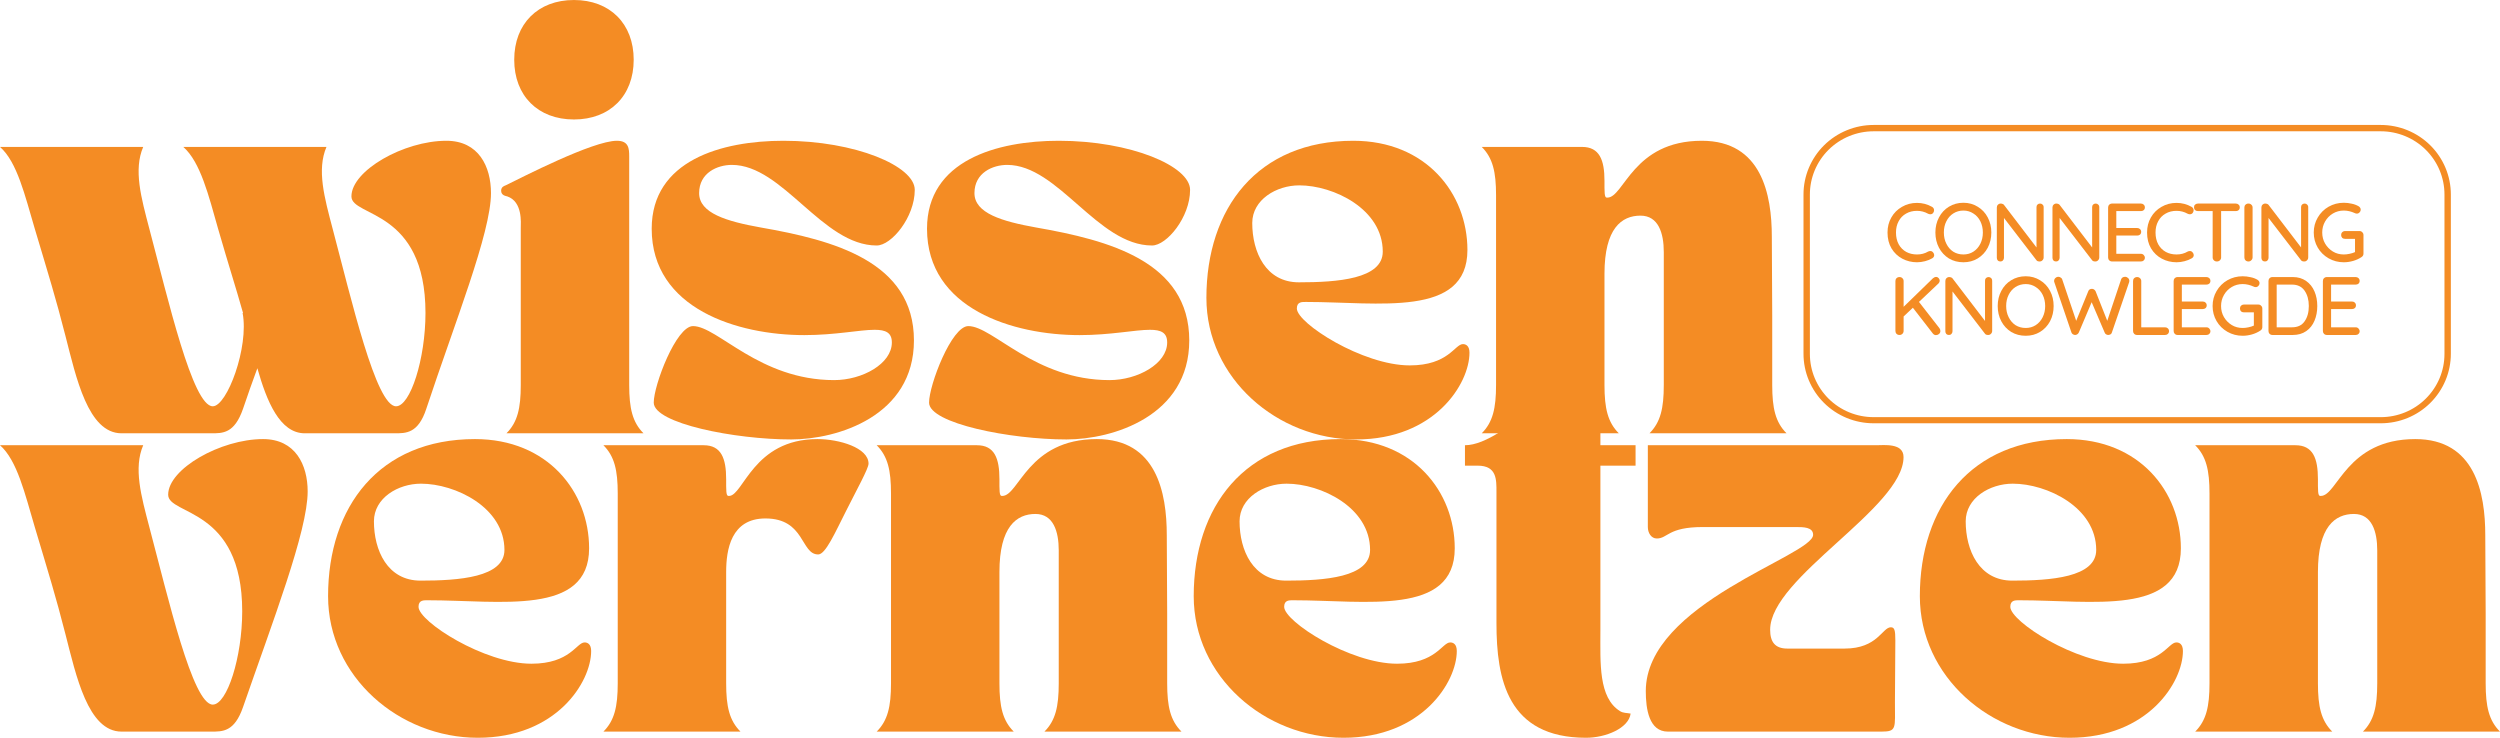 <svg xmlns="http://www.w3.org/2000/svg" xmlns:xlink="http://www.w3.org/1999/xlink" zoomAndPan="magnify" preserveAspectRatio="xMidYMid meet" version="1.0" viewBox="37.5 135.55 295.41 87.18"><defs><g/><clipPath id="f13a8c359b"><path d="M 250.609 150.316 L 327.105 150.316 L 327.105 185.566 L 250.609 185.566 Z M 250.609 150.316 " clip-rule="nonzero"/></clipPath><clipPath id="513bfeff24"><path d="M 258.895 150.316 L 318.82 150.316 C 321.016 150.316 323.125 151.184 324.676 152.723 C 326.23 154.262 327.102 156.352 327.102 158.527 L 327.102 177.355 C 327.102 179.535 326.23 181.621 324.676 183.16 C 323.125 184.703 321.016 185.566 318.82 185.566 L 258.895 185.566 C 256.695 185.566 254.59 184.703 253.035 183.16 C 251.484 181.621 250.609 179.535 250.609 177.355 L 250.609 158.527 C 250.609 156.352 251.484 154.262 253.035 152.723 C 254.59 151.184 256.695 150.316 258.895 150.316 " clip-rule="nonzero"/></clipPath></defs><g fill="#f48c24" fill-opacity="1"><g transform="translate(37.5, 186.75)"><g><path d="M 0 -33.84 C 2.031 -32.051 2.949 -28.09 4.109 -24.172 C 5.754 -18.66 6.574 -16.051 7.734 -11.508 C 8.992 -6.625 10.395 0 14.359 0 L 24.945 0 C 26.301 0 27.703 0.047 28.719 -2.902 C 29.25 -4.496 29.828 -6.09 30.41 -7.688 C 31.52 -3.77 33.066 0 36.016 0 L 46.605 0 C 47.957 0 49.41 0.047 50.375 -2.902 C 53.711 -13.004 58.016 -23.688 58.016 -28.379 C 58.016 -31.52 56.562 -34.566 52.746 -34.566 C 47.715 -34.566 41.527 -31.039 41.527 -27.992 C 41.527 -25.527 50.277 -26.543 50.277 -14.215 C 50.277 -8.797 48.488 -3.191 46.797 -3.191 C 44.43 -3.191 41.527 -15.809 39.305 -24.172 C 38.336 -27.848 37.418 -31.133 38.578 -33.84 L 21.66 -33.84 C 23.688 -32.051 24.656 -28.09 25.77 -24.172 C 27.023 -19.82 27.848 -17.309 28.719 -14.215 L 28.668 -14.215 C 29.441 -10.199 26.832 -3.191 25.141 -3.191 C 22.77 -3.191 19.871 -15.809 17.645 -24.172 C 16.68 -27.848 15.762 -31.133 16.922 -33.84 Z M 0 -33.84 "/></g></g></g><g fill="#f48c24" fill-opacity="1"><g transform="translate(96.716, 186.75)"><g><path d="M 0 -28.668 C 0 -28.09 0.582 -28.039 0.727 -27.992 C 2.562 -27.363 2.32 -24.848 2.32 -24.27 L 2.32 -5.703 C 2.32 -2.949 1.934 -1.305 0.629 0 L 16.824 0 C 15.52 -1.305 15.133 -2.949 15.133 -5.703 L 15.133 -32.68 C 15.133 -33.648 15.082 -34.566 13.68 -34.566 C 10.828 -34.566 2.418 -30.215 0.531 -29.297 C 0.434 -29.25 0 -29.152 0 -28.668 Z M 8.605 -51.199 C 4.352 -51.199 1.547 -48.395 1.547 -44.141 C 1.547 -39.883 4.352 -37.082 8.605 -37.082 C 12.859 -37.082 15.664 -39.883 15.664 -44.141 C 15.664 -48.395 12.859 -51.199 8.605 -51.199 Z M 8.605 -51.199 "/></g></g></g><g fill="#f48c24" fill-opacity="1"><g transform="translate(113.78, 186.75)"><g><path d="M 0.727 -24.172 C 0.727 -14.695 10.926 -11.602 18.758 -11.602 C 22.434 -11.602 25.285 -12.23 27.074 -12.23 C 28.379 -12.23 29.105 -11.895 29.105 -10.734 C 29.105 -8.219 25.621 -6.285 22.285 -6.285 C 13.441 -6.285 8.508 -12.668 5.609 -12.668 C 3.625 -12.668 0.969 -5.703 0.969 -3.625 C 0.969 -1.16 10.586 0.727 17.211 0.727 C 22.672 0.727 31.715 -2.031 31.715 -10.973 C 31.715 -20.305 22.191 -22.82 13.633 -24.316 C 9.574 -25.043 6.332 -26.008 6.332 -28.379 C 6.332 -30.797 8.508 -31.715 10.199 -31.715 C 16.242 -31.715 20.887 -22.191 27.316 -22.191 C 29.055 -22.191 31.812 -25.527 31.812 -28.766 C 31.812 -31.57 24.801 -34.566 16.293 -34.566 C 8.992 -34.566 0.727 -32.246 0.727 -24.172 Z M 0.727 -24.172 "/></g></g></g><g fill="#f48c24" fill-opacity="1"><g transform="translate(146.313, 186.75)"><g><path d="M 0.727 -24.172 C 0.727 -14.695 10.926 -11.602 18.758 -11.602 C 22.434 -11.602 25.285 -12.23 27.074 -12.23 C 28.379 -12.23 29.105 -11.895 29.105 -10.734 C 29.105 -8.219 25.621 -6.285 22.285 -6.285 C 13.441 -6.285 8.508 -12.668 5.609 -12.668 C 3.625 -12.668 0.969 -5.703 0.969 -3.625 C 0.969 -1.16 10.586 0.727 17.211 0.727 C 22.672 0.727 31.715 -2.031 31.715 -10.973 C 31.715 -20.305 22.191 -22.82 13.633 -24.316 C 9.574 -25.043 6.332 -26.008 6.332 -28.379 C 6.332 -30.797 8.508 -31.715 10.199 -31.715 C 16.242 -31.715 20.887 -22.191 27.316 -22.191 C 29.055 -22.191 31.812 -25.527 31.812 -28.766 C 31.812 -31.57 24.801 -34.566 16.293 -34.566 C 8.992 -34.566 0.727 -32.246 0.727 -24.172 Z M 0.727 -24.172 "/></g></g></g><g fill="#f48c24" fill-opacity="1"><g transform="translate(178.846, 186.75)"><g><path d="M 1.207 -16.004 C 1.207 -6.477 9.621 0.727 18.902 0.727 C 28.184 0.727 32.293 -5.852 32.293 -9.523 C 32.293 -10.348 31.859 -10.539 31.52 -10.539 C 30.555 -10.539 29.828 -8.023 25.234 -8.023 C 19.676 -8.023 11.895 -13.004 11.895 -14.746 C 11.895 -15.566 12.52 -15.52 13.004 -15.52 C 21.512 -15.52 32.051 -13.633 32.051 -21.66 C 32.051 -28.332 27.168 -34.566 18.566 -34.566 C 7.25 -34.566 1.207 -26.59 1.207 -16.004 Z M 6.625 -24.848 C 6.625 -27.605 9.477 -29.297 12.184 -29.297 C 16.242 -29.297 22.047 -26.492 22.047 -21.465 C 22.047 -18.227 16.68 -17.84 12.133 -17.84 C 8.219 -17.84 6.625 -21.418 6.625 -24.848 Z M 6.625 -24.848 "/></g></g></g><g fill="#f48c24" fill-opacity="1"><g transform="translate(212.104, 186.75)"><g><path d="M 16.68 0 C 15.375 -1.305 14.988 -2.949 14.988 -5.703 L 14.988 -18.855 C 14.988 -24.223 17.016 -25.719 19.242 -25.719 C 21.367 -25.719 21.996 -23.641 21.996 -21.418 L 21.996 -5.703 C 21.996 -2.949 21.609 -1.305 20.305 0 L 36.5 0 C 35.195 -1.305 34.809 -2.949 34.809 -5.703 L 34.809 -13.973 L 34.762 -23.207 C 34.762 -28.234 33.551 -34.566 26.492 -34.566 C 18.324 -34.566 17.309 -27.848 15.324 -27.848 C 15.133 -27.848 14.988 -27.848 14.988 -29.008 L 14.988 -29.828 C 14.988 -32.293 14.406 -33.84 12.328 -33.84 L 0.484 -33.84 C 1.789 -32.535 2.176 -30.891 2.176 -28.137 L 2.176 -5.703 C 2.176 -2.949 1.789 -1.305 0.484 0 Z M 16.68 0 "/></g></g></g><g fill="#f48c24" fill-opacity="1"><g transform="translate(37.5, 222)"><g><path d="M 4.109 -24.172 C 5.754 -18.66 6.574 -16.051 7.734 -11.508 C 8.992 -6.625 10.395 0 14.359 0 L 24.945 0 C 26.301 0 27.703 0.047 28.719 -2.902 C 32.199 -12.957 36.355 -23.688 36.355 -28.379 C 36.355 -31.52 34.906 -34.566 31.086 -34.566 C 26.059 -34.566 19.871 -31.039 19.871 -27.992 C 19.871 -25.527 28.621 -26.543 28.621 -14.215 C 28.621 -8.797 26.832 -3.191 25.141 -3.191 C 22.77 -3.191 19.871 -15.809 17.645 -24.172 C 16.68 -27.848 15.762 -31.133 16.922 -33.84 L 0 -33.84 C 2.031 -32.051 2.949 -28.09 4.109 -24.172 Z M 4.109 -24.172 "/></g></g></g><g fill="#f48c24" fill-opacity="1"><g transform="translate(75.06, 222)"><g><path d="M 1.207 -16.004 C 1.207 -6.477 9.621 0.727 18.902 0.727 C 28.184 0.727 32.293 -5.852 32.293 -9.523 C 32.293 -10.348 31.859 -10.539 31.52 -10.539 C 30.555 -10.539 29.828 -8.023 25.234 -8.023 C 19.676 -8.023 11.895 -13.004 11.895 -14.746 C 11.895 -15.566 12.52 -15.52 13.004 -15.52 C 21.512 -15.52 32.051 -13.633 32.051 -21.66 C 32.051 -28.332 27.168 -34.566 18.566 -34.566 C 7.25 -34.566 1.207 -26.59 1.207 -16.004 Z M 6.625 -24.848 C 6.625 -27.605 9.477 -29.297 12.184 -29.297 C 16.242 -29.297 22.047 -26.492 22.047 -21.465 C 22.047 -18.227 16.68 -17.84 12.133 -17.84 C 8.219 -17.84 6.625 -21.418 6.625 -24.848 Z M 6.625 -24.848 "/></g></g></g><g fill="#f48c24" fill-opacity="1"><g transform="translate(108.318, 222)"><g><path d="M 0.484 0 L 16.68 0 C 15.375 -1.305 14.988 -2.949 14.988 -5.703 L 14.988 -18.855 C 14.988 -21.512 15.566 -25.188 19.629 -25.188 C 24.316 -25.188 23.785 -20.934 25.863 -20.934 C 26.734 -20.934 27.848 -23.496 29.199 -26.156 C 30.41 -28.57 31.812 -31.086 31.812 -31.664 C 31.812 -33.551 28.332 -34.566 25.77 -34.566 C 18.176 -34.566 17.016 -27.848 15.324 -27.848 C 15.133 -27.848 14.988 -27.848 14.988 -29.008 L 14.988 -29.828 C 14.988 -32.293 14.406 -33.84 12.328 -33.84 L 0.484 -33.84 C 1.789 -32.535 2.176 -30.891 2.176 -28.137 L 2.176 -5.703 C 2.176 -2.949 1.789 -1.305 0.484 0 Z M 0.484 0 "/></g></g></g><g fill="#f48c24" fill-opacity="1"><g transform="translate(140.609, 222)"><g><path d="M 16.68 0 C 15.375 -1.305 14.988 -2.949 14.988 -5.703 L 14.988 -18.855 C 14.988 -24.223 17.016 -25.719 19.242 -25.719 C 21.367 -25.719 21.996 -23.641 21.996 -21.418 L 21.996 -5.703 C 21.996 -2.949 21.609 -1.305 20.305 0 L 36.5 0 C 35.195 -1.305 34.809 -2.949 34.809 -5.703 L 34.809 -13.973 L 34.762 -23.207 C 34.762 -28.234 33.551 -34.566 26.492 -34.566 C 18.324 -34.566 17.309 -27.848 15.324 -27.848 C 15.133 -27.848 14.988 -27.848 14.988 -29.008 L 14.988 -29.828 C 14.988 -32.293 14.406 -33.84 12.328 -33.84 L 0.484 -33.84 C 1.789 -32.535 2.176 -30.891 2.176 -28.137 L 2.176 -5.703 C 2.176 -2.949 1.789 -1.305 0.484 0 Z M 16.68 0 "/></g></g></g><g fill="#f48c24" fill-opacity="1"><g transform="translate(177.347, 222)"><g><path d="M 1.207 -16.004 C 1.207 -6.477 9.621 0.727 18.902 0.727 C 28.184 0.727 32.293 -5.852 32.293 -9.523 C 32.293 -10.348 31.859 -10.539 31.52 -10.539 C 30.555 -10.539 29.828 -8.023 25.234 -8.023 C 19.676 -8.023 11.895 -13.004 11.895 -14.746 C 11.895 -15.566 12.52 -15.52 13.004 -15.52 C 21.512 -15.52 32.051 -13.633 32.051 -21.66 C 32.051 -28.332 27.168 -34.566 18.566 -34.566 C 7.25 -34.566 1.207 -26.59 1.207 -16.004 Z M 6.625 -24.848 C 6.625 -27.605 9.477 -29.297 12.184 -29.297 C 16.242 -29.297 22.047 -26.492 22.047 -21.465 C 22.047 -18.227 16.68 -17.84 12.133 -17.84 C 8.219 -17.84 6.625 -21.418 6.625 -24.848 Z M 6.625 -24.848 "/></g></g></g><g fill="#f48c24" fill-opacity="1"><g transform="translate(210.605, 222)"><g><path d="M 0 -33.84 L 0 -31.426 L 1.5 -31.426 C 3.77 -31.426 3.723 -29.781 3.723 -28.332 L 3.723 -12.812 C 3.723 -6.188 5.027 0.727 14.309 0.727 C 16.629 0.727 19.34 -0.387 19.578 -2.129 C 19.098 -2.223 18.711 -2.176 18.324 -2.418 C 15.762 -4.012 16.004 -8.121 16.004 -11.895 L 16.004 -31.426 L 20.16 -31.426 L 20.16 -33.84 L 16.004 -33.84 L 16.004 -42.785 C 16.004 -43.461 15.664 -43.945 15.082 -43.945 C 13.148 -43.945 4.883 -33.84 0 -33.84 Z M 0 -33.84 "/></g></g></g><g fill="#f48c24" fill-opacity="1"><g transform="translate(231.246, 222)"><g><path d="M 0.727 -4.785 C 0.727 -2.66 1.113 0 3.336 0 L 28.57 0 C 30.41 0 30.168 -0.387 30.168 -3.48 C 30.168 -4.254 30.215 -9.137 30.215 -10.781 C 30.215 -11.988 30.117 -12.328 29.684 -12.328 C 28.668 -12.328 28.137 -9.812 24.223 -9.812 L 17.453 -9.812 C 16.004 -9.812 15.422 -10.586 15.422 -12.039 C 15.422 -18.227 31.184 -26.445 31.184 -32.441 C 31.184 -34.133 28.863 -33.84 27.945 -33.84 L 0.969 -33.84 L 0.969 -24.172 C 0.969 -23.496 1.355 -22.82 2.031 -22.82 C 3.336 -22.82 3.336 -24.172 7.445 -24.172 L 18.469 -24.172 C 19.34 -24.172 20.5 -24.172 20.5 -23.254 C 20.5 -20.789 0.727 -15.18 0.727 -4.785 Z M 0.727 -4.785 "/></g></g></g><g fill="#f48c24" fill-opacity="1"><g transform="translate(263.15, 222)"><g><path d="M 1.207 -16.004 C 1.207 -6.477 9.621 0.727 18.902 0.727 C 28.184 0.727 32.293 -5.852 32.293 -9.523 C 32.293 -10.348 31.859 -10.539 31.52 -10.539 C 30.555 -10.539 29.828 -8.023 25.234 -8.023 C 19.676 -8.023 11.895 -13.004 11.895 -14.746 C 11.895 -15.566 12.52 -15.52 13.004 -15.52 C 21.512 -15.52 32.051 -13.633 32.051 -21.66 C 32.051 -28.332 27.168 -34.566 18.566 -34.566 C 7.25 -34.566 1.207 -26.59 1.207 -16.004 Z M 6.625 -24.848 C 6.625 -27.605 9.477 -29.297 12.184 -29.297 C 16.242 -29.297 22.047 -26.492 22.047 -21.465 C 22.047 -18.227 16.68 -17.84 12.133 -17.84 C 8.219 -17.84 6.625 -21.418 6.625 -24.848 Z M 6.625 -24.848 "/></g></g></g><g fill="#f48c24" fill-opacity="1"><g transform="translate(296.408, 222)"><g><path d="M 16.68 0 C 15.375 -1.305 14.988 -2.949 14.988 -5.703 L 14.988 -18.855 C 14.988 -24.223 17.016 -25.719 19.242 -25.719 C 21.367 -25.719 21.996 -23.641 21.996 -21.418 L 21.996 -5.703 C 21.996 -2.949 21.609 -1.305 20.305 0 L 36.5 0 C 35.195 -1.305 34.809 -2.949 34.809 -5.703 L 34.809 -13.973 L 34.762 -23.207 C 34.762 -28.234 33.551 -34.566 26.492 -34.566 C 18.324 -34.566 17.309 -27.848 15.324 -27.848 C 15.133 -27.848 14.988 -27.848 14.988 -29.008 L 14.988 -29.828 C 14.988 -32.293 14.406 -33.84 12.328 -33.84 L 0.484 -33.84 C 1.789 -32.535 2.176 -30.891 2.176 -28.137 L 2.176 -5.703 C 2.176 -2.949 1.789 -1.305 0.484 0 Z M 16.68 0 "/></g></g></g><g clip-path="url(#f13a8c359b)"><g clip-path="url(#513bfeff24)"><path stroke-linecap="butt" transform="matrix(0.753, 0, 0, 0.747, 250.611, 150.317)" fill="none" stroke-linejoin="miter" d="M 11.001 -0.001 L 90.584 -0.001 C 93.499 -0.001 96.3 1.161 98.36 3.223 C 100.424 5.284 101.581 8.084 101.581 10.998 L 101.581 36.219 C 101.581 39.139 100.424 41.933 98.36 43.995 C 96.3 46.062 93.499 47.218 90.584 47.218 L 11.001 47.218 C 8.08 47.218 5.284 46.062 3.219 43.995 C 1.16 41.933 -0.002 39.139 -0.002 36.219 L -0.002 10.998 C -0.002 8.084 1.16 5.284 3.219 3.223 C 5.284 1.161 8.08 -0.001 11.001 -0.001 " stroke="#f48c24" stroke-width="2" stroke-opacity="1" stroke-miterlimit="4"/></g></g><g fill="#f48c24" fill-opacity="1"><g transform="translate(260.115, 166.447)"><g><path d="M 5.688 -6.453 C 5.844 -6.359 5.922 -6.223 5.922 -6.047 C 5.922 -5.93 5.883 -5.828 5.812 -5.734 C 5.727 -5.629 5.617 -5.578 5.484 -5.578 C 5.391 -5.578 5.301 -5.598 5.219 -5.641 C 4.812 -5.867 4.375 -5.984 3.906 -5.984 C 3.414 -5.984 2.984 -5.875 2.609 -5.656 C 2.234 -5.445 1.941 -5.145 1.734 -4.75 C 1.523 -4.363 1.422 -3.922 1.422 -3.422 C 1.422 -2.879 1.531 -2.41 1.75 -2.016 C 1.969 -1.629 2.266 -1.332 2.641 -1.125 C 3.016 -0.926 3.438 -0.828 3.906 -0.828 C 4.395 -0.828 4.832 -0.941 5.219 -1.172 C 5.301 -1.211 5.391 -1.234 5.484 -1.234 C 5.617 -1.234 5.727 -1.176 5.812 -1.062 C 5.895 -0.969 5.938 -0.863 5.938 -0.75 C 5.938 -0.676 5.914 -0.602 5.875 -0.531 C 5.832 -0.469 5.773 -0.414 5.703 -0.375 C 5.453 -0.227 5.164 -0.113 4.844 -0.031 C 4.531 0.051 4.219 0.094 3.906 0.094 C 3.281 0.094 2.703 -0.047 2.172 -0.328 C 1.641 -0.609 1.211 -1.016 0.891 -1.547 C 0.578 -2.078 0.422 -2.703 0.422 -3.422 C 0.422 -4.078 0.57 -4.672 0.875 -5.203 C 1.176 -5.734 1.594 -6.148 2.125 -6.453 C 2.656 -6.766 3.25 -6.922 3.906 -6.922 C 4.539 -6.922 5.133 -6.766 5.688 -6.453 Z M 5.688 -6.453 "/></g></g></g><g fill="#f48c24" fill-opacity="1"><g transform="translate(265.772, 166.447)"><g><path d="M 7.031 -3.422 C 7.031 -2.766 6.891 -2.164 6.609 -1.625 C 6.328 -1.094 5.93 -0.672 5.422 -0.359 C 4.922 -0.055 4.359 0.094 3.734 0.094 C 3.098 0.094 2.523 -0.055 2.016 -0.359 C 1.516 -0.672 1.125 -1.094 0.844 -1.625 C 0.562 -2.164 0.422 -2.766 0.422 -3.422 C 0.422 -4.078 0.562 -4.672 0.844 -5.203 C 1.125 -5.742 1.516 -6.164 2.016 -6.469 C 2.523 -6.781 3.098 -6.938 3.734 -6.938 C 4.359 -6.938 4.922 -6.781 5.422 -6.469 C 5.93 -6.164 6.328 -5.742 6.609 -5.203 C 6.891 -4.672 7.031 -4.078 7.031 -3.422 Z M 6.031 -3.422 C 6.031 -3.91 5.93 -4.352 5.734 -4.75 C 5.535 -5.145 5.258 -5.453 4.906 -5.672 C 4.562 -5.898 4.172 -6.016 3.734 -6.016 C 3.285 -6.016 2.883 -5.898 2.531 -5.672 C 2.188 -5.453 1.914 -5.145 1.719 -4.75 C 1.52 -4.363 1.422 -3.922 1.422 -3.422 C 1.422 -2.93 1.52 -2.488 1.719 -2.094 C 1.914 -1.695 2.188 -1.383 2.531 -1.156 C 2.883 -0.938 3.285 -0.828 3.734 -0.828 C 4.172 -0.828 4.562 -0.938 4.906 -1.156 C 5.258 -1.383 5.535 -1.695 5.734 -2.094 C 5.93 -2.488 6.031 -2.93 6.031 -3.422 Z M 6.031 -3.422 "/></g></g></g><g fill="#f48c24" fill-opacity="1"><g transform="translate(272.641, 166.447)"><g><path d="M 5.922 -6.844 C 6.047 -6.844 6.145 -6.801 6.219 -6.719 C 6.301 -6.645 6.344 -6.547 6.344 -6.422 L 6.344 -0.484 C 6.344 -0.348 6.297 -0.234 6.203 -0.141 C 6.117 -0.047 6.008 0 5.875 0 C 5.801 0 5.727 -0.008 5.656 -0.031 C 5.594 -0.051 5.539 -0.086 5.5 -0.141 L 1.656 -5.141 L 1.656 -0.438 C 1.656 -0.312 1.613 -0.207 1.531 -0.125 C 1.457 -0.039 1.359 0 1.234 0 C 1.109 0 1.004 -0.039 0.922 -0.125 C 0.848 -0.207 0.812 -0.312 0.812 -0.438 L 0.812 -6.375 C 0.812 -6.508 0.852 -6.617 0.938 -6.703 C 1.031 -6.797 1.141 -6.844 1.266 -6.844 C 1.348 -6.844 1.426 -6.828 1.5 -6.797 C 1.57 -6.773 1.625 -6.738 1.656 -6.688 L 5.5 -1.656 L 5.5 -6.422 C 5.5 -6.547 5.535 -6.645 5.609 -6.719 C 5.691 -6.801 5.797 -6.844 5.922 -6.844 Z M 5.922 -6.844 "/></g></g></g><g fill="#f48c24" fill-opacity="1"><g transform="translate(279.216, 166.447)"><g><path d="M 5.922 -6.844 C 6.047 -6.844 6.145 -6.801 6.219 -6.719 C 6.301 -6.645 6.344 -6.547 6.344 -6.422 L 6.344 -0.484 C 6.344 -0.348 6.297 -0.234 6.203 -0.141 C 6.117 -0.047 6.008 0 5.875 0 C 5.801 0 5.727 -0.008 5.656 -0.031 C 5.594 -0.051 5.539 -0.086 5.5 -0.141 L 1.656 -5.141 L 1.656 -0.438 C 1.656 -0.312 1.613 -0.207 1.531 -0.125 C 1.457 -0.039 1.359 0 1.234 0 C 1.109 0 1.004 -0.039 0.922 -0.125 C 0.848 -0.207 0.812 -0.312 0.812 -0.438 L 0.812 -6.375 C 0.812 -6.508 0.852 -6.617 0.938 -6.703 C 1.031 -6.797 1.141 -6.844 1.266 -6.844 C 1.348 -6.844 1.426 -6.828 1.5 -6.797 C 1.57 -6.773 1.625 -6.738 1.656 -6.688 L 5.5 -1.656 L 5.5 -6.422 C 5.5 -6.547 5.535 -6.645 5.609 -6.719 C 5.691 -6.801 5.797 -6.844 5.922 -6.844 Z M 5.922 -6.844 "/></g></g></g><g fill="#f48c24" fill-opacity="1"><g transform="translate(285.791, 166.447)"><g><path d="M 4.688 -0.906 C 4.82 -0.906 4.93 -0.859 5.016 -0.766 C 5.109 -0.672 5.156 -0.562 5.156 -0.438 C 5.156 -0.312 5.109 -0.207 5.016 -0.125 C 4.93 -0.039 4.82 0 4.688 0 L 1.281 0 C 1.145 0 1.031 -0.047 0.938 -0.141 C 0.852 -0.234 0.812 -0.344 0.812 -0.469 L 0.812 -6.375 C 0.812 -6.508 0.852 -6.617 0.938 -6.703 C 1.031 -6.797 1.145 -6.844 1.281 -6.844 L 4.688 -6.844 C 4.82 -6.844 4.93 -6.801 5.016 -6.719 C 5.109 -6.633 5.156 -6.523 5.156 -6.391 C 5.156 -6.254 5.109 -6.145 5.016 -6.062 C 4.93 -5.988 4.82 -5.953 4.688 -5.953 L 1.781 -5.953 L 1.781 -3.953 L 4.25 -3.953 C 4.383 -3.953 4.492 -3.91 4.578 -3.828 C 4.672 -3.742 4.719 -3.633 4.719 -3.5 C 4.719 -3.363 4.672 -3.254 4.578 -3.172 C 4.492 -3.098 4.383 -3.062 4.25 -3.062 L 1.781 -3.062 L 1.781 -0.906 Z M 4.688 -0.906 "/></g></g></g><g fill="#f48c24" fill-opacity="1"><g transform="translate(290.784, 166.447)"><g><path d="M 5.688 -6.453 C 5.844 -6.359 5.922 -6.223 5.922 -6.047 C 5.922 -5.93 5.883 -5.828 5.812 -5.734 C 5.727 -5.629 5.617 -5.578 5.484 -5.578 C 5.391 -5.578 5.301 -5.598 5.219 -5.641 C 4.812 -5.867 4.375 -5.984 3.906 -5.984 C 3.414 -5.984 2.984 -5.875 2.609 -5.656 C 2.234 -5.445 1.941 -5.145 1.734 -4.75 C 1.523 -4.363 1.422 -3.922 1.422 -3.422 C 1.422 -2.879 1.531 -2.41 1.75 -2.016 C 1.969 -1.629 2.266 -1.332 2.641 -1.125 C 3.016 -0.926 3.438 -0.828 3.906 -0.828 C 4.395 -0.828 4.832 -0.941 5.219 -1.172 C 5.301 -1.211 5.391 -1.234 5.484 -1.234 C 5.617 -1.234 5.727 -1.176 5.812 -1.062 C 5.895 -0.969 5.938 -0.863 5.938 -0.75 C 5.938 -0.676 5.914 -0.602 5.875 -0.531 C 5.832 -0.469 5.773 -0.414 5.703 -0.375 C 5.453 -0.227 5.164 -0.113 4.844 -0.031 C 4.531 0.051 4.219 0.094 3.906 0.094 C 3.281 0.094 2.703 -0.047 2.172 -0.328 C 1.641 -0.609 1.211 -1.016 0.891 -1.547 C 0.578 -2.078 0.422 -2.703 0.422 -3.422 C 0.422 -4.078 0.57 -4.672 0.875 -5.203 C 1.176 -5.734 1.594 -6.148 2.125 -6.453 C 2.656 -6.766 3.25 -6.922 3.906 -6.922 C 4.539 -6.922 5.133 -6.766 5.688 -6.453 Z M 5.688 -6.453 "/></g></g></g><g fill="#f48c24" fill-opacity="1"><g transform="translate(296.441, 166.447)"><g><path d="M 5.25 -6.844 C 5.383 -6.844 5.492 -6.801 5.578 -6.719 C 5.672 -6.645 5.719 -6.535 5.719 -6.391 C 5.719 -6.254 5.672 -6.145 5.578 -6.062 C 5.492 -5.988 5.383 -5.953 5.25 -5.953 L 3.516 -5.953 L 3.516 -0.469 C 3.516 -0.344 3.469 -0.234 3.375 -0.141 C 3.281 -0.047 3.16 0 3.016 0 C 2.867 0 2.75 -0.047 2.656 -0.141 C 2.562 -0.234 2.516 -0.344 2.516 -0.469 L 2.516 -5.953 L 0.781 -5.953 C 0.645 -5.953 0.531 -5.992 0.438 -6.078 C 0.352 -6.16 0.312 -6.27 0.312 -6.406 C 0.312 -6.539 0.352 -6.645 0.438 -6.719 C 0.531 -6.801 0.645 -6.844 0.781 -6.844 Z M 5.25 -6.844 "/></g></g></g><g fill="#f48c24" fill-opacity="1"><g transform="translate(301.893, 166.447)"><g><path d="M 1.781 -0.484 C 1.781 -0.348 1.727 -0.234 1.625 -0.141 C 1.531 -0.047 1.422 0 1.297 0 C 1.148 0 1.031 -0.047 0.938 -0.141 C 0.852 -0.234 0.812 -0.348 0.812 -0.484 L 0.812 -6.375 C 0.812 -6.508 0.852 -6.617 0.938 -6.703 C 1.031 -6.797 1.148 -6.844 1.297 -6.844 C 1.43 -6.844 1.547 -6.797 1.641 -6.703 C 1.734 -6.617 1.781 -6.508 1.781 -6.375 Z M 1.781 -0.484 "/></g></g></g><g fill="#f48c24" fill-opacity="1"><g transform="translate(303.905, 166.447)"><g><path d="M 5.922 -6.844 C 6.047 -6.844 6.145 -6.801 6.219 -6.719 C 6.301 -6.645 6.344 -6.547 6.344 -6.422 L 6.344 -0.484 C 6.344 -0.348 6.297 -0.234 6.203 -0.141 C 6.117 -0.047 6.008 0 5.875 0 C 5.801 0 5.727 -0.008 5.656 -0.031 C 5.594 -0.051 5.539 -0.086 5.5 -0.141 L 1.656 -5.141 L 1.656 -0.438 C 1.656 -0.312 1.613 -0.207 1.531 -0.125 C 1.457 -0.039 1.359 0 1.234 0 C 1.109 0 1.004 -0.039 0.922 -0.125 C 0.848 -0.207 0.812 -0.312 0.812 -0.438 L 0.812 -6.375 C 0.812 -6.508 0.852 -6.617 0.938 -6.703 C 1.031 -6.797 1.141 -6.844 1.266 -6.844 C 1.348 -6.844 1.426 -6.828 1.5 -6.797 C 1.57 -6.773 1.625 -6.738 1.656 -6.688 L 5.5 -1.656 L 5.5 -6.422 C 5.5 -6.547 5.535 -6.645 5.609 -6.719 C 5.691 -6.801 5.797 -6.844 5.922 -6.844 Z M 5.922 -6.844 "/></g></g></g><g fill="#f48c24" fill-opacity="1"><g transform="translate(310.481, 166.447)"><g><path d="M 5.844 -3.594 C 5.969 -3.594 6.07 -3.547 6.156 -3.453 C 6.25 -3.367 6.297 -3.258 6.297 -3.125 L 6.297 -0.922 C 6.297 -0.754 6.219 -0.617 6.062 -0.516 C 5.758 -0.316 5.426 -0.164 5.062 -0.062 C 4.707 0.039 4.344 0.094 3.969 0.094 C 3.32 0.094 2.723 -0.062 2.172 -0.375 C 1.629 -0.688 1.203 -1.109 0.891 -1.641 C 0.578 -2.18 0.422 -2.773 0.422 -3.422 C 0.422 -4.066 0.578 -4.656 0.891 -5.188 C 1.203 -5.727 1.629 -6.156 2.172 -6.469 C 2.723 -6.781 3.32 -6.938 3.969 -6.938 C 4.289 -6.938 4.602 -6.898 4.906 -6.828 C 5.219 -6.766 5.492 -6.66 5.734 -6.516 C 5.805 -6.473 5.863 -6.414 5.906 -6.344 C 5.945 -6.281 5.969 -6.211 5.969 -6.141 C 5.969 -6.004 5.922 -5.891 5.828 -5.797 C 5.742 -5.703 5.641 -5.656 5.516 -5.656 C 5.422 -5.656 5.336 -5.676 5.266 -5.719 C 4.836 -5.914 4.406 -6.016 3.969 -6.016 C 3.5 -6.016 3.07 -5.898 2.688 -5.672 C 2.301 -5.441 1.992 -5.129 1.766 -4.734 C 1.535 -4.336 1.422 -3.898 1.422 -3.422 C 1.422 -2.941 1.535 -2.504 1.766 -2.109 C 1.992 -1.723 2.301 -1.41 2.688 -1.172 C 3.07 -0.941 3.5 -0.828 3.969 -0.828 C 4.188 -0.828 4.414 -0.852 4.656 -0.906 C 4.906 -0.957 5.117 -1.023 5.297 -1.109 L 5.297 -2.672 L 4.125 -2.672 C 3.988 -2.672 3.875 -2.711 3.781 -2.797 C 3.695 -2.891 3.656 -3 3.656 -3.125 C 3.656 -3.258 3.695 -3.367 3.781 -3.453 C 3.875 -3.547 3.988 -3.594 4.125 -3.594 Z M 5.844 -3.594 "/></g></g></g><g fill="#f48c24" fill-opacity="1"><g transform="translate(260.658, 175.132)"><g><path d="M 6.016 -0.797 C 6.086 -0.703 6.125 -0.594 6.125 -0.469 C 6.125 -0.32 6.066 -0.203 5.953 -0.109 C 5.848 -0.023 5.727 0.016 5.594 0.016 C 5.469 0.016 5.352 -0.039 5.25 -0.156 L 2.875 -3.219 L 1.781 -2.188 L 1.781 -0.484 C 1.781 -0.348 1.734 -0.234 1.641 -0.141 C 1.547 -0.047 1.43 0 1.297 0 C 1.148 0 1.031 -0.047 0.938 -0.141 C 0.852 -0.234 0.812 -0.348 0.812 -0.484 L 0.812 -6.375 C 0.812 -6.508 0.852 -6.617 0.938 -6.703 C 1.031 -6.797 1.148 -6.844 1.297 -6.844 C 1.441 -6.844 1.555 -6.797 1.641 -6.703 C 1.734 -6.617 1.781 -6.508 1.781 -6.375 L 1.781 -3.328 L 5.25 -6.703 C 5.375 -6.805 5.5 -6.859 5.625 -6.859 C 5.738 -6.859 5.836 -6.812 5.922 -6.719 C 6.004 -6.625 6.047 -6.52 6.047 -6.406 C 6.047 -6.312 6.004 -6.211 5.922 -6.109 L 3.594 -3.906 Z M 6.016 -0.797 "/></g></g></g><g fill="#f48c24" fill-opacity="1"><g transform="translate(266.559, 175.132)"><g><path d="M 5.922 -6.844 C 6.047 -6.844 6.145 -6.801 6.219 -6.719 C 6.301 -6.645 6.344 -6.547 6.344 -6.422 L 6.344 -0.484 C 6.344 -0.348 6.297 -0.234 6.203 -0.141 C 6.117 -0.047 6.008 0 5.875 0 C 5.801 0 5.727 -0.008 5.656 -0.031 C 5.594 -0.051 5.539 -0.086 5.5 -0.141 L 1.656 -5.141 L 1.656 -0.438 C 1.656 -0.312 1.613 -0.207 1.531 -0.125 C 1.457 -0.039 1.359 0 1.234 0 C 1.109 0 1.004 -0.039 0.922 -0.125 C 0.848 -0.207 0.812 -0.312 0.812 -0.438 L 0.812 -6.375 C 0.812 -6.508 0.852 -6.617 0.938 -6.703 C 1.031 -6.797 1.141 -6.844 1.266 -6.844 C 1.348 -6.844 1.426 -6.828 1.5 -6.797 C 1.57 -6.773 1.625 -6.738 1.656 -6.688 L 5.5 -1.656 L 5.5 -6.422 C 5.5 -6.547 5.535 -6.645 5.609 -6.719 C 5.691 -6.801 5.797 -6.844 5.922 -6.844 Z M 5.922 -6.844 "/></g></g></g><g fill="#f48c24" fill-opacity="1"><g transform="translate(273.135, 175.132)"><g><path d="M 7.031 -3.422 C 7.031 -2.766 6.891 -2.164 6.609 -1.625 C 6.328 -1.094 5.93 -0.672 5.422 -0.359 C 4.922 -0.055 4.359 0.094 3.734 0.094 C 3.098 0.094 2.523 -0.055 2.016 -0.359 C 1.516 -0.672 1.125 -1.094 0.844 -1.625 C 0.562 -2.164 0.422 -2.766 0.422 -3.422 C 0.422 -4.078 0.562 -4.672 0.844 -5.203 C 1.125 -5.742 1.516 -6.164 2.016 -6.469 C 2.523 -6.781 3.098 -6.938 3.734 -6.938 C 4.359 -6.938 4.922 -6.781 5.422 -6.469 C 5.93 -6.164 6.328 -5.742 6.609 -5.203 C 6.891 -4.672 7.031 -4.078 7.031 -3.422 Z M 6.031 -3.422 C 6.031 -3.91 5.93 -4.352 5.734 -4.75 C 5.535 -5.145 5.258 -5.453 4.906 -5.672 C 4.562 -5.898 4.172 -6.016 3.734 -6.016 C 3.285 -6.016 2.883 -5.898 2.531 -5.672 C 2.188 -5.453 1.914 -5.145 1.719 -4.75 C 1.52 -4.363 1.422 -3.922 1.422 -3.422 C 1.422 -2.93 1.52 -2.488 1.719 -2.094 C 1.914 -1.695 2.188 -1.383 2.531 -1.156 C 2.883 -0.938 3.285 -0.828 3.734 -0.828 C 4.172 -0.828 4.562 -0.938 4.906 -1.156 C 5.258 -1.383 5.535 -1.695 5.734 -2.094 C 5.93 -2.488 6.031 -2.93 6.031 -3.422 Z M 6.031 -3.422 "/></g></g></g><g fill="#f48c24" fill-opacity="1"><g transform="translate(280.003, 175.132)"><g><path d="M 8.609 -6.875 C 8.734 -6.875 8.848 -6.828 8.953 -6.734 C 9.055 -6.648 9.109 -6.531 9.109 -6.375 C 9.109 -6.32 9.098 -6.27 9.078 -6.219 L 7.047 -0.297 C 7.023 -0.203 6.973 -0.129 6.891 -0.078 C 6.805 -0.035 6.719 -0.008 6.625 0 C 6.539 0 6.453 -0.023 6.359 -0.078 C 6.273 -0.129 6.219 -0.203 6.188 -0.297 L 4.656 -3.875 L 3.141 -0.297 C 3.098 -0.203 3.035 -0.129 2.953 -0.078 C 2.867 -0.023 2.781 0 2.688 0 C 2.594 -0.008 2.504 -0.039 2.422 -0.094 C 2.348 -0.145 2.297 -0.211 2.266 -0.297 L 0.25 -6.219 C 0.227 -6.27 0.219 -6.32 0.219 -6.375 C 0.219 -6.52 0.27 -6.641 0.375 -6.734 C 0.477 -6.828 0.594 -6.875 0.719 -6.875 C 0.82 -6.875 0.914 -6.844 1 -6.781 C 1.094 -6.727 1.148 -6.66 1.172 -6.578 L 2.828 -1.672 L 4.25 -5.156 C 4.281 -5.25 4.332 -5.32 4.406 -5.375 C 4.488 -5.426 4.582 -5.453 4.688 -5.453 C 4.781 -5.453 4.863 -5.426 4.938 -5.375 C 5.02 -5.32 5.082 -5.25 5.125 -5.156 L 6.5 -1.672 L 8.141 -6.578 C 8.172 -6.672 8.227 -6.742 8.312 -6.797 C 8.395 -6.848 8.492 -6.875 8.609 -6.875 Z M 8.609 -6.875 "/></g></g></g><g fill="#f48c24" fill-opacity="1"><g transform="translate(288.738, 175.132)"><g><path d="M 4.594 -0.906 C 4.727 -0.906 4.836 -0.863 4.922 -0.781 C 5.016 -0.695 5.062 -0.586 5.062 -0.453 C 5.062 -0.316 5.016 -0.207 4.922 -0.125 C 4.836 -0.039 4.727 0 4.594 0 L 1.281 0 C 1.145 0 1.031 -0.047 0.938 -0.141 C 0.852 -0.234 0.812 -0.344 0.812 -0.469 L 0.812 -6.375 C 0.812 -6.508 0.852 -6.617 0.938 -6.703 C 1.031 -6.797 1.148 -6.844 1.297 -6.844 C 1.43 -6.844 1.547 -6.797 1.641 -6.703 C 1.734 -6.617 1.781 -6.508 1.781 -6.375 L 1.781 -0.906 Z M 4.594 -0.906 "/></g></g></g><g fill="#f48c24" fill-opacity="1"><g transform="translate(293.535, 175.132)"><g><path d="M 4.688 -0.906 C 4.82 -0.906 4.93 -0.859 5.016 -0.766 C 5.109 -0.672 5.156 -0.562 5.156 -0.438 C 5.156 -0.312 5.109 -0.207 5.016 -0.125 C 4.93 -0.039 4.82 0 4.688 0 L 1.281 0 C 1.145 0 1.031 -0.047 0.938 -0.141 C 0.852 -0.234 0.812 -0.344 0.812 -0.469 L 0.812 -6.375 C 0.812 -6.508 0.852 -6.617 0.938 -6.703 C 1.031 -6.797 1.145 -6.844 1.281 -6.844 L 4.688 -6.844 C 4.82 -6.844 4.93 -6.801 5.016 -6.719 C 5.109 -6.633 5.156 -6.523 5.156 -6.391 C 5.156 -6.254 5.109 -6.145 5.016 -6.062 C 4.93 -5.988 4.82 -5.953 4.688 -5.953 L 1.781 -5.953 L 1.781 -3.953 L 4.25 -3.953 C 4.383 -3.953 4.492 -3.91 4.578 -3.828 C 4.672 -3.742 4.719 -3.633 4.719 -3.5 C 4.719 -3.363 4.672 -3.254 4.578 -3.172 C 4.492 -3.098 4.383 -3.062 4.25 -3.062 L 1.781 -3.062 L 1.781 -0.906 Z M 4.688 -0.906 "/></g></g></g><g fill="#f48c24" fill-opacity="1"><g transform="translate(298.528, 175.132)"><g><path d="M 5.844 -3.594 C 5.969 -3.594 6.07 -3.547 6.156 -3.453 C 6.25 -3.367 6.297 -3.258 6.297 -3.125 L 6.297 -0.922 C 6.297 -0.754 6.219 -0.617 6.062 -0.516 C 5.758 -0.316 5.426 -0.164 5.062 -0.062 C 4.707 0.039 4.344 0.094 3.969 0.094 C 3.32 0.094 2.723 -0.062 2.172 -0.375 C 1.629 -0.688 1.203 -1.109 0.891 -1.641 C 0.578 -2.18 0.422 -2.773 0.422 -3.422 C 0.422 -4.066 0.578 -4.656 0.891 -5.188 C 1.203 -5.727 1.629 -6.156 2.172 -6.469 C 2.723 -6.781 3.32 -6.938 3.969 -6.938 C 4.289 -6.938 4.602 -6.898 4.906 -6.828 C 5.219 -6.766 5.492 -6.66 5.734 -6.516 C 5.805 -6.473 5.863 -6.414 5.906 -6.344 C 5.945 -6.281 5.969 -6.211 5.969 -6.141 C 5.969 -6.004 5.922 -5.891 5.828 -5.797 C 5.742 -5.703 5.641 -5.656 5.516 -5.656 C 5.422 -5.656 5.336 -5.676 5.266 -5.719 C 4.836 -5.914 4.406 -6.016 3.969 -6.016 C 3.5 -6.016 3.07 -5.898 2.688 -5.672 C 2.301 -5.441 1.992 -5.129 1.766 -4.734 C 1.535 -4.336 1.422 -3.898 1.422 -3.422 C 1.422 -2.941 1.535 -2.504 1.766 -2.109 C 1.992 -1.723 2.301 -1.41 2.688 -1.172 C 3.07 -0.941 3.5 -0.828 3.969 -0.828 C 4.188 -0.828 4.414 -0.852 4.656 -0.906 C 4.906 -0.957 5.117 -1.023 5.297 -1.109 L 5.297 -2.672 L 4.125 -2.672 C 3.988 -2.672 3.875 -2.711 3.781 -2.797 C 3.695 -2.891 3.656 -3 3.656 -3.125 C 3.656 -3.258 3.695 -3.367 3.781 -3.453 C 3.875 -3.547 3.988 -3.594 4.125 -3.594 Z M 5.844 -3.594 "/></g></g></g><g fill="#f48c24" fill-opacity="1"><g transform="translate(304.741, 175.132)"><g><path d="M 3.688 -6.844 C 4.301 -6.844 4.828 -6.688 5.266 -6.375 C 5.703 -6.07 6.031 -5.66 6.25 -5.141 C 6.469 -4.629 6.578 -4.055 6.578 -3.422 C 6.578 -2.785 6.469 -2.207 6.25 -1.688 C 6.031 -1.164 5.703 -0.754 5.266 -0.453 C 4.828 -0.148 4.301 0 3.688 0 L 1.281 0 C 1.145 0 1.031 -0.047 0.938 -0.141 C 0.852 -0.234 0.812 -0.344 0.812 -0.469 L 0.812 -6.375 C 0.812 -6.508 0.852 -6.617 0.938 -6.703 C 1.031 -6.797 1.145 -6.844 1.281 -6.844 Z M 3.594 -0.906 C 4.258 -0.906 4.754 -1.141 5.078 -1.609 C 5.41 -2.078 5.578 -2.68 5.578 -3.422 C 5.578 -4.148 5.41 -4.754 5.078 -5.234 C 4.742 -5.711 4.25 -5.953 3.594 -5.953 L 1.781 -5.953 L 1.781 -0.906 Z M 3.594 -0.906 "/></g></g></g><g fill="#f48c24" fill-opacity="1"><g transform="translate(311.17, 175.132)"><g><path d="M 4.688 -0.906 C 4.82 -0.906 4.93 -0.859 5.016 -0.766 C 5.109 -0.672 5.156 -0.562 5.156 -0.438 C 5.156 -0.312 5.109 -0.207 5.016 -0.125 C 4.93 -0.039 4.82 0 4.688 0 L 1.281 0 C 1.145 0 1.031 -0.047 0.938 -0.141 C 0.852 -0.234 0.812 -0.344 0.812 -0.469 L 0.812 -6.375 C 0.812 -6.508 0.852 -6.617 0.938 -6.703 C 1.031 -6.797 1.145 -6.844 1.281 -6.844 L 4.688 -6.844 C 4.82 -6.844 4.93 -6.801 5.016 -6.719 C 5.109 -6.633 5.156 -6.523 5.156 -6.391 C 5.156 -6.254 5.109 -6.145 5.016 -6.062 C 4.93 -5.988 4.82 -5.953 4.688 -5.953 L 1.781 -5.953 L 1.781 -3.953 L 4.25 -3.953 C 4.383 -3.953 4.492 -3.91 4.578 -3.828 C 4.672 -3.742 4.719 -3.633 4.719 -3.5 C 4.719 -3.363 4.672 -3.254 4.578 -3.172 C 4.492 -3.098 4.383 -3.062 4.25 -3.062 L 1.781 -3.062 L 1.781 -0.906 Z M 4.688 -0.906 "/></g></g></g></svg>